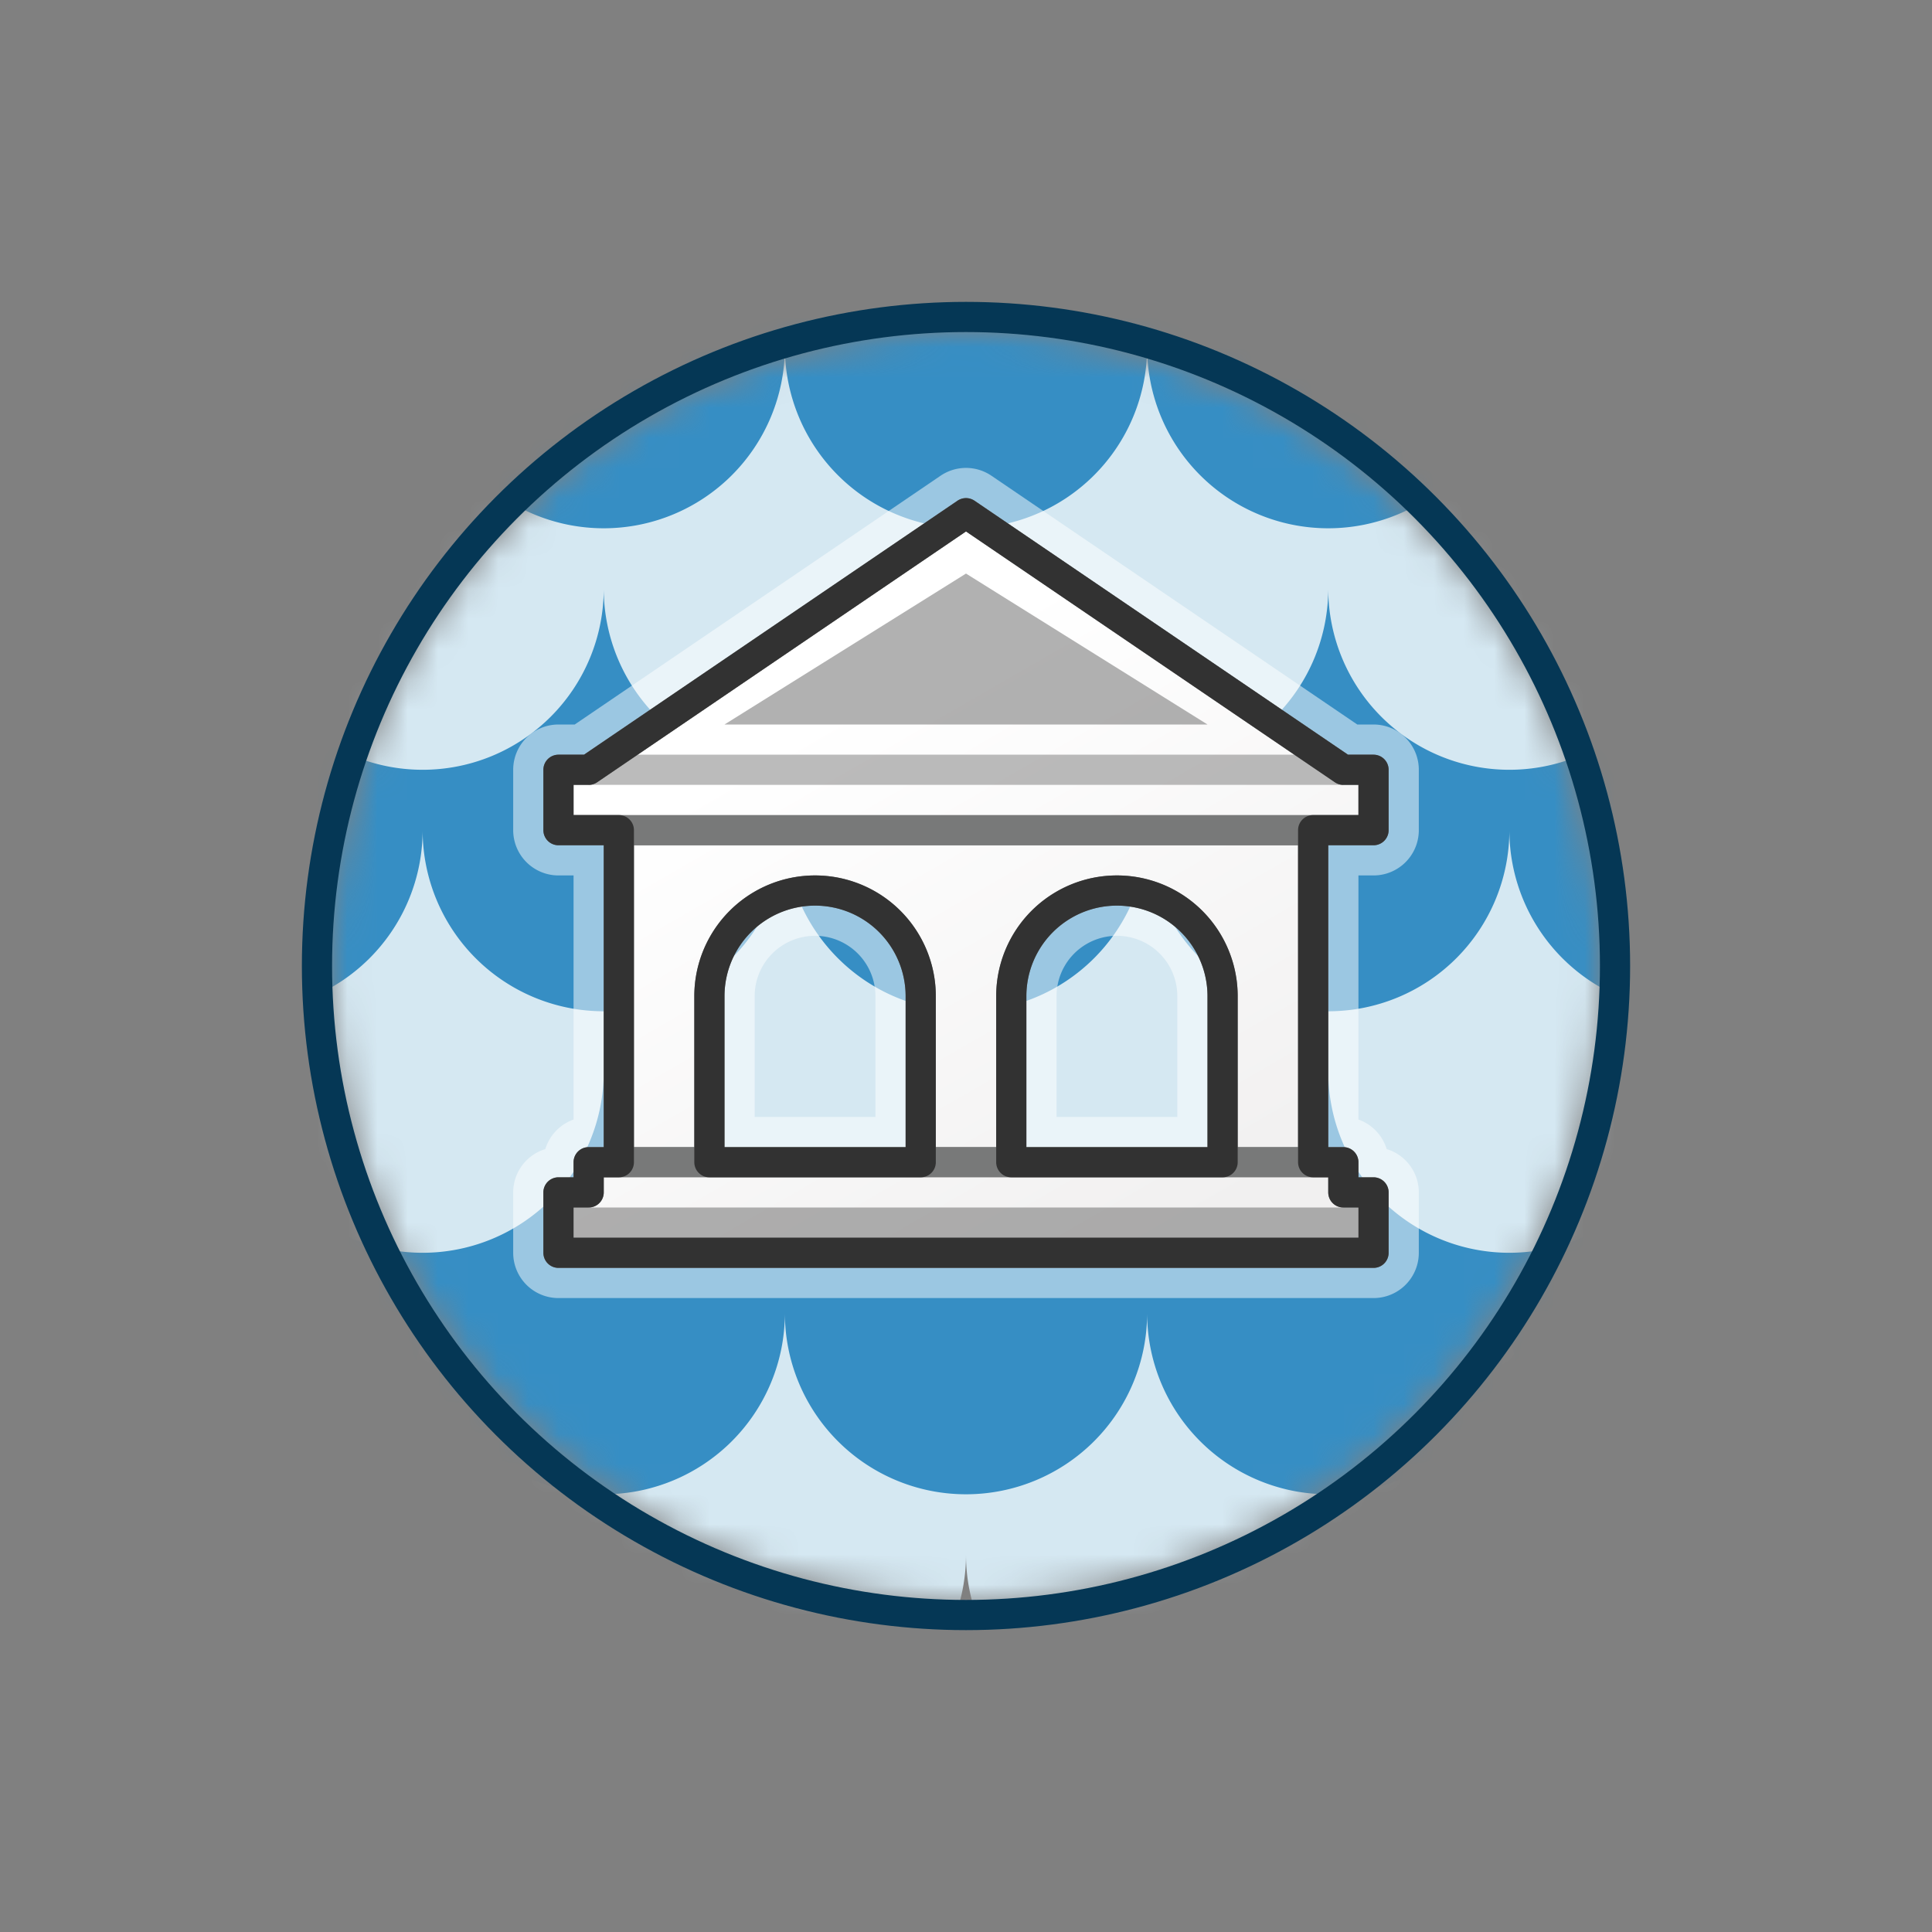 <svg xmlns="http://www.w3.org/2000/svg" xmlns:xlink="http://www.w3.org/1999/xlink" width="64" height="64" viewBox="0 0 64 64">
  <rect x="0" y="0" width="64" height="64" fill="#808080" stroke="none"/>
  <defs>
    <mask id="a" x="2" y="5" width="60" height="52.5" maskUnits="userSpaceOnUse">
      <circle cx="32" cy="32" r="21" fill="#fff"/>
    </mask>
    <linearGradient id="b" x1="26.743" y1="23.895" x2="37.257" y2="42.105" gradientUnits="userSpaceOnUse">
      <stop offset="0" stop-color="#fff"/>
      <stop offset="1" stop-color="#f1f0f0"/>
    </linearGradient>
  </defs>
  <title>36449_X3DRDLG_AP_AppIcon_r21x</title>
  <g mask="url(#a)">
    <g>
      <path d="M8,42v9.5a6,6,0,0,0,12,0,6,6,0,0,0,12,0,6,6,0,0,0,12,0,6,6,0,0,0,12,0V42Z" fill="#d5e8f2"/>
      <path d="M2,34v9.5a6,6,0,0,0,12,0,6,6,0,0,0,12,0,6,6,0,0,0,12,0,6,6,0,0,0,12,0,6,6,0,0,0,12,0V34Z" fill="#368ec4"/>
      <path d="M8,26v9.5a6,6,0,0,0,12,0,6,6,0,0,0,12,0,6,6,0,0,0,12,0,6,6,0,0,0,12,0V26Z" fill="#d5e8f2"/>
      <path d="M2,18v9.5a6,6,0,0,0,12,0,6,6,0,0,0,12,0,6,6,0,0,0,12,0,6,6,0,0,0,12,0,6,6,0,0,0,12,0V18Z" fill="#368ec4"/>
      <path d="M8,10v9.5a6,6,0,0,0,12,0,6,6,0,0,0,12,0,6,6,0,0,0,12,0,6,6,0,0,0,12,0V10Z" fill="#d5e8f2"/>
      <path d="M38,5H14v6.5a6,6,0,0,0,12,0,6,6,0,0,0,12,0,6,6,0,0,0,12,0V5Z" fill="#368ec4"/>
    </g>
  </g>
  <circle cx="32" cy="32" r="21.5" fill="none" stroke="#053755" stroke-linejoin="round"/>
  <g>
    <path d="M45.5,27.5v-2h-1L32,17,19.5,25.5h-1v2h2v11h-1v1h-1v2h27v-2h-1v-1h-1v-11ZM23.5,33a3.5,3.5,0,0,1,7,0v5.5h-7Zm10,5.5V33a3.5,3.5,0,0,1,7,0v5.5Z" fill="#fff" stroke="#fff" stroke-linejoin="round" stroke-width="3" opacity="0.5"/>
    <path d="M20.5,27.5v11h3V33A3.5,3.5,0,0,1,27,29.5h0A3.5,3.5,0,0,1,30.5,33v5.5h3V33A3.5,3.5,0,0,1,37,29.5h0A3.5,3.5,0,0,1,40.5,33v5.5h3v-11Z" stroke="#787979" stroke-linejoin="round" fill="url(#b)"/>
    <polygon points="18.5 41.5 45.5 41.5 45.5 39.5 44.5 39.5 44.5 38.5 19.5 38.5 19.5 39.5 18.5 39.5 18.5 41.5" stroke="#787979" stroke-linejoin="round" fill="url(#b)"/>
    <polygon points="18.5 27.5 45.5 27.5 45.5 25.5 44.5 25.5 32 17 19.5 25.5 18.5 25.5 18.5 27.5" stroke="#787979" stroke-linejoin="round" fill="url(#b)"/>
    <polygon points="40 24 24 24 32 19 40 24" fill="#646565" opacity="0.5"/>
    <line x1="19.5" y1="25.5" x2="44.5" y2="25.5" fill="none" stroke="#787979" stroke-linejoin="round" opacity="0.5"/>
    <rect x="19" y="40" width="26" height="1" fill="#646565" opacity="0.5"/>
    <path d="M45.5,27.5v-2h-1L32,17,19.5,25.5h-1v2h2v11h-1v1h-1v2h27v-2h-1v-1h-1v-11ZM23.5,33a3.5,3.5,0,0,1,7,0v5.5h-7Zm10,5.5V33a3.5,3.5,0,0,1,7,0v5.5Z" fill="none" stroke="#323232" stroke-linejoin="round"/>
  </g>
</svg>
